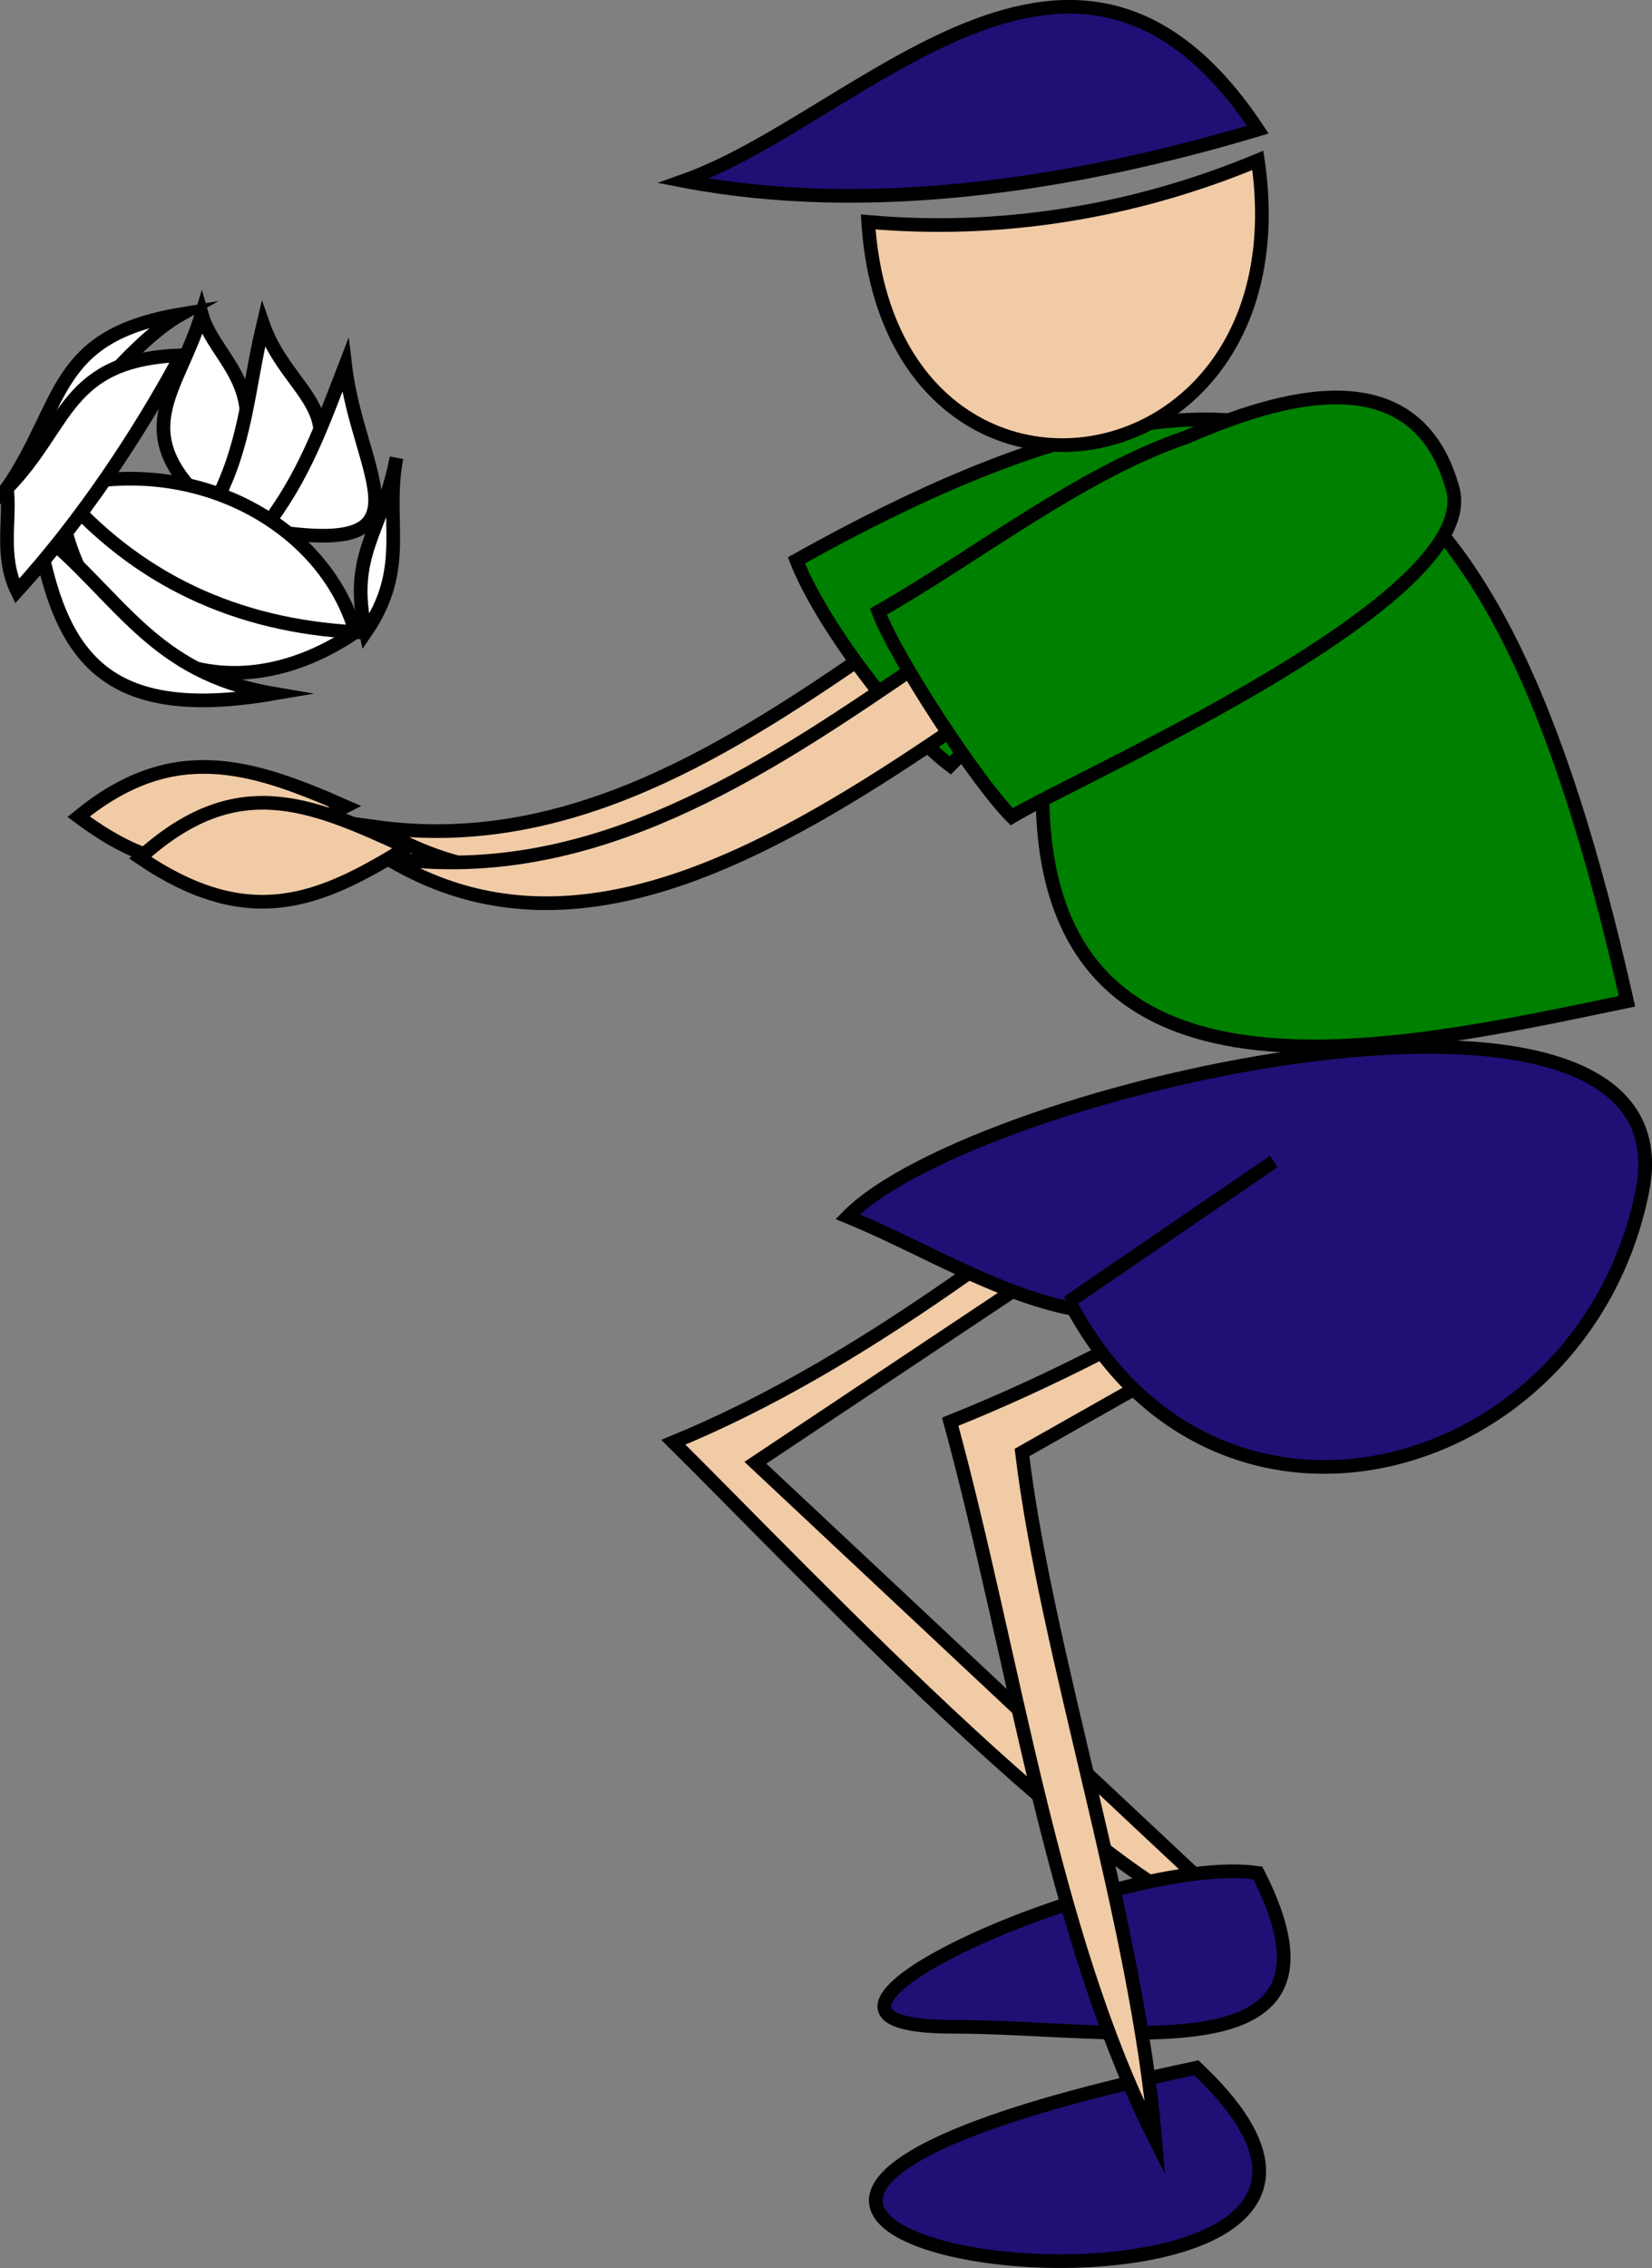 <svg xmlns="http://www.w3.org/2000/svg" xmlns:xlink="http://www.w3.org/1999/xlink" version="1.1" id="Layer_1" x="0px" y="0px" enable-background="new 0 0 822.05 841.89" xml:space="preserve" viewBox="350.53 336.92 120.83 165.88">
<rect x="350.53" y="336.92" width="120.83" height="165.88" fill="#808080" stroke="none"/>
<path fill-rule="evenodd" clip-rule="evenodd" fill="#F0CBA6" stroke="#000000" stroke-linecap="square" stroke-miterlimit="10" d="  M447.03,371.15c-21.499-4.697-40.723,30.159-69,26.25C400.933,411.292,425.268,378.032,447.03,371.15z"/>
<path fill-rule="evenodd" clip-rule="evenodd" fill="#F0CBA6" stroke="#000000" stroke-linecap="square" stroke-miterlimit="10" d="  M441.78,477.652c-12-11.25-24-22.5-36-33.75c12-8.001,24-16.001,36-24.002c-1-1-2-2-3-3c-12.114,9.349-25.016,19.764-39,25.502  C409.586,452.113,433.719,477.8,441.78,477.652z"/>
<path fill-rule="evenodd" clip-rule="evenodd" fill="#200F75" stroke="#000000" stroke-linecap="square" stroke-miterlimit="10" d="  M442.53,473.902c-10.067-1.484-38.762,11.25-22.362,11.25C432.641,485.152,450.254,489.021,442.53,473.902z"/>
<path fill-rule="evenodd" clip-rule="evenodd" fill="#200F75" stroke="#000000" stroke-linecap="square" stroke-miterlimit="10" d="  M438.03,488.152C374.444,501.609,463.128,511.736,438.03,488.152L438.03,488.152z"/>
<path fill-rule="evenodd" clip-rule="evenodd" fill="#F0CBA6" stroke="#000000" stroke-linecap="square" stroke-miterlimit="10" d="  M425.28,443.152c13.25-7.501,26.5-15.001,39.75-22.502c-1-1.25-2-2.5-3-3.75c-13.349,8.907-27.159,18.066-42,24.002  c4.698,17.23,7.334,37.303,15,52.5C433.693,477.455,427.076,457.999,425.28,443.152z"/>
<path fill-rule="evenodd" clip-rule="evenodd" fill="#200F75" stroke="#000000" stroke-linecap="square" stroke-miterlimit="10" d="  M429.03,432.652c10.926,19.861,37.45,12.25,41.625-8.625c3.915-19.574-48.794-7.642-58.125,1.875  C417.814,428.064,423.449,431.586,429.03,432.652z"/>
<line fill="none" stroke="#000000" stroke-linecap="square" stroke-miterlimit="10" x1="443.28" y1="422.152" x2="429.03" y2="431.902"/>
<path fill-rule="evenodd" clip-rule="evenodd" fill="#008000" stroke="#000000" stroke-linecap="square" stroke-miterlimit="10" d="  M426.78,395.15c0.16,24.396,25.535,18.588,42.75,15c-9.729-43.278-24.296-52.612-60.75-32.25c1.736,4.491,7.41,12.099,11.25,15  c2-2,4-4,6-6C426.048,389.217,425.802,393.041,426.78,395.15z"/>
<path fill-rule="evenodd" clip-rule="evenodd" fill="#F0CBA6" stroke="#000000" stroke-linecap="square" stroke-miterlimit="10" d="  M447.78,373.4c-20.77-3.894-40.643,30.384-69,26.25C401.104,413.306,426.619,381.042,447.78,373.4z"/>
<path fill-rule="evenodd" clip-rule="evenodd" fill="#008000" stroke="#000000" stroke-linecap="square" stroke-miterlimit="10" d="  M437.28,368.9c-7.744,2.638-15.362,8.705-22.502,12.75c1.224,3.308,7.196,12.456,9.752,15c5.053-3.031,34.495-15.9,32.25-24  C454.061,362.839,444.02,365.96,437.28,368.9z"/>
<path fill-rule="evenodd" clip-rule="evenodd" fill="#F0CBA6" stroke="#000000" stroke-linecap="square" stroke-miterlimit="10" d="  M414.03,353.15c1.597,24.526,32.115,20.106,28.5-4.5C433.45,352.437,423.664,354.012,414.03,353.15z"/>
<path fill-rule="evenodd" clip-rule="evenodd" fill="#200F75" stroke="#000000" stroke-linecap="square" stroke-miterlimit="10" d="  M442.53,346.4c-13.477,4.031-28.463,6.34-42,3.75C413.47,345.561,429.211,326.294,442.53,346.4z"/>
<path fill-rule="evenodd" clip-rule="evenodd" fill="#FFFFFF" stroke="#000000" stroke-linecap="square" stroke-miterlimit="10" d="  M379.53,370.4c-1.04,5.464-3.564,7.023-2.25,12.75C380.529,378.393,378.634,375.11,379.53,370.4z"/>
<path fill-rule="evenodd" clip-rule="evenodd" fill="#FFFFFF" stroke="#000000" stroke-linecap="square" stroke-miterlimit="10" d="  M365.28,359.9c-1.691,5.664-5.713,8.639,0.75,14.25C371.672,365.694,366.358,363.69,365.28,359.9z"/>
<path fill-rule="evenodd" clip-rule="evenodd" fill="#FFFFFF" stroke="#000000" stroke-linecap="square" stroke-miterlimit="10" d="  M369.78,360.65c-1.171,4.942-1.228,8.931-3.75,13.5c1.25,0.5,2.5,1,3.75,1.5C378.107,367.234,371.804,366.45,369.78,360.65z"/>
<path fill-rule="evenodd" clip-rule="evenodd" fill="#FFFFFF" stroke="#000000" stroke-linecap="square" stroke-miterlimit="10" d="  M375.78,363.65c-1.695,4.376-3.018,8.2-6,12C382.651,377.841,376.74,371.772,375.78,363.65z"/>
<path fill-rule="evenodd" clip-rule="evenodd" fill="#FFFFFF" stroke="#000000" stroke-linecap="square" stroke-miterlimit="10" d="  M376.53,383.15c-8.758-2.521-15.121-2.741-21.75-10.5C355.814,383.979,366.134,390.188,376.53,383.15z"/>
<path fill-rule="evenodd" clip-rule="evenodd" fill="#FFFFFF" stroke="#000000" stroke-linecap="square" stroke-miterlimit="10" d="  M376.53,383.15c-2.256-7.86-11.816-13.232-21.75-10.5C360.555,379.408,367.932,382.682,376.53,383.15z"/>
<path fill-rule="evenodd" clip-rule="evenodd" fill="#FFFFFF" stroke="#000000" stroke-linecap="square" stroke-miterlimit="10" d="  M353.28,375.65c1.619,9.31,4.887,14.117,17.25,12C361.576,386.127,359.31,380.486,353.28,375.65z"/>
<path fill-rule="evenodd" clip-rule="evenodd" fill="#FFFFFF" stroke="#000000" stroke-linecap="square" stroke-miterlimit="10" d="  M351.03,372.65c4.232-4.005,8.798-10.529,12.75-12.75C354.328,361.482,355.324,366.336,351.03,372.65z"/>
<path fill-rule="evenodd" clip-rule="evenodd" fill="#FFFFFF" stroke="#000000" stroke-linecap="square" stroke-miterlimit="10" d="  M351.03,372.65c0.308,2.156-0.527,4.88,0.75,7.5c4.65-5.085,8.917-11.49,12-17.25C355.229,363.223,355.597,367.996,351.03,372.65z"/>
<path fill-rule="evenodd" clip-rule="evenodd" fill="#F0CBA6" stroke="#000000" stroke-linecap="square" stroke-miterlimit="10" d="  M375.78,395.9c-6.88,3.483-11.119,7.021-19.5,0.75C363.083,391.081,368.746,392.787,375.78,395.9z"/>
<path fill-rule="evenodd" clip-rule="evenodd" fill="#F0CBA6" stroke="#000000" stroke-linecap="square" stroke-miterlimit="10" d="  M380.28,398.9c-6.324,3.92-11.497,6.187-19.5,0.75C367.759,393.322,373.094,395.572,380.28,398.9z"/>
</svg>